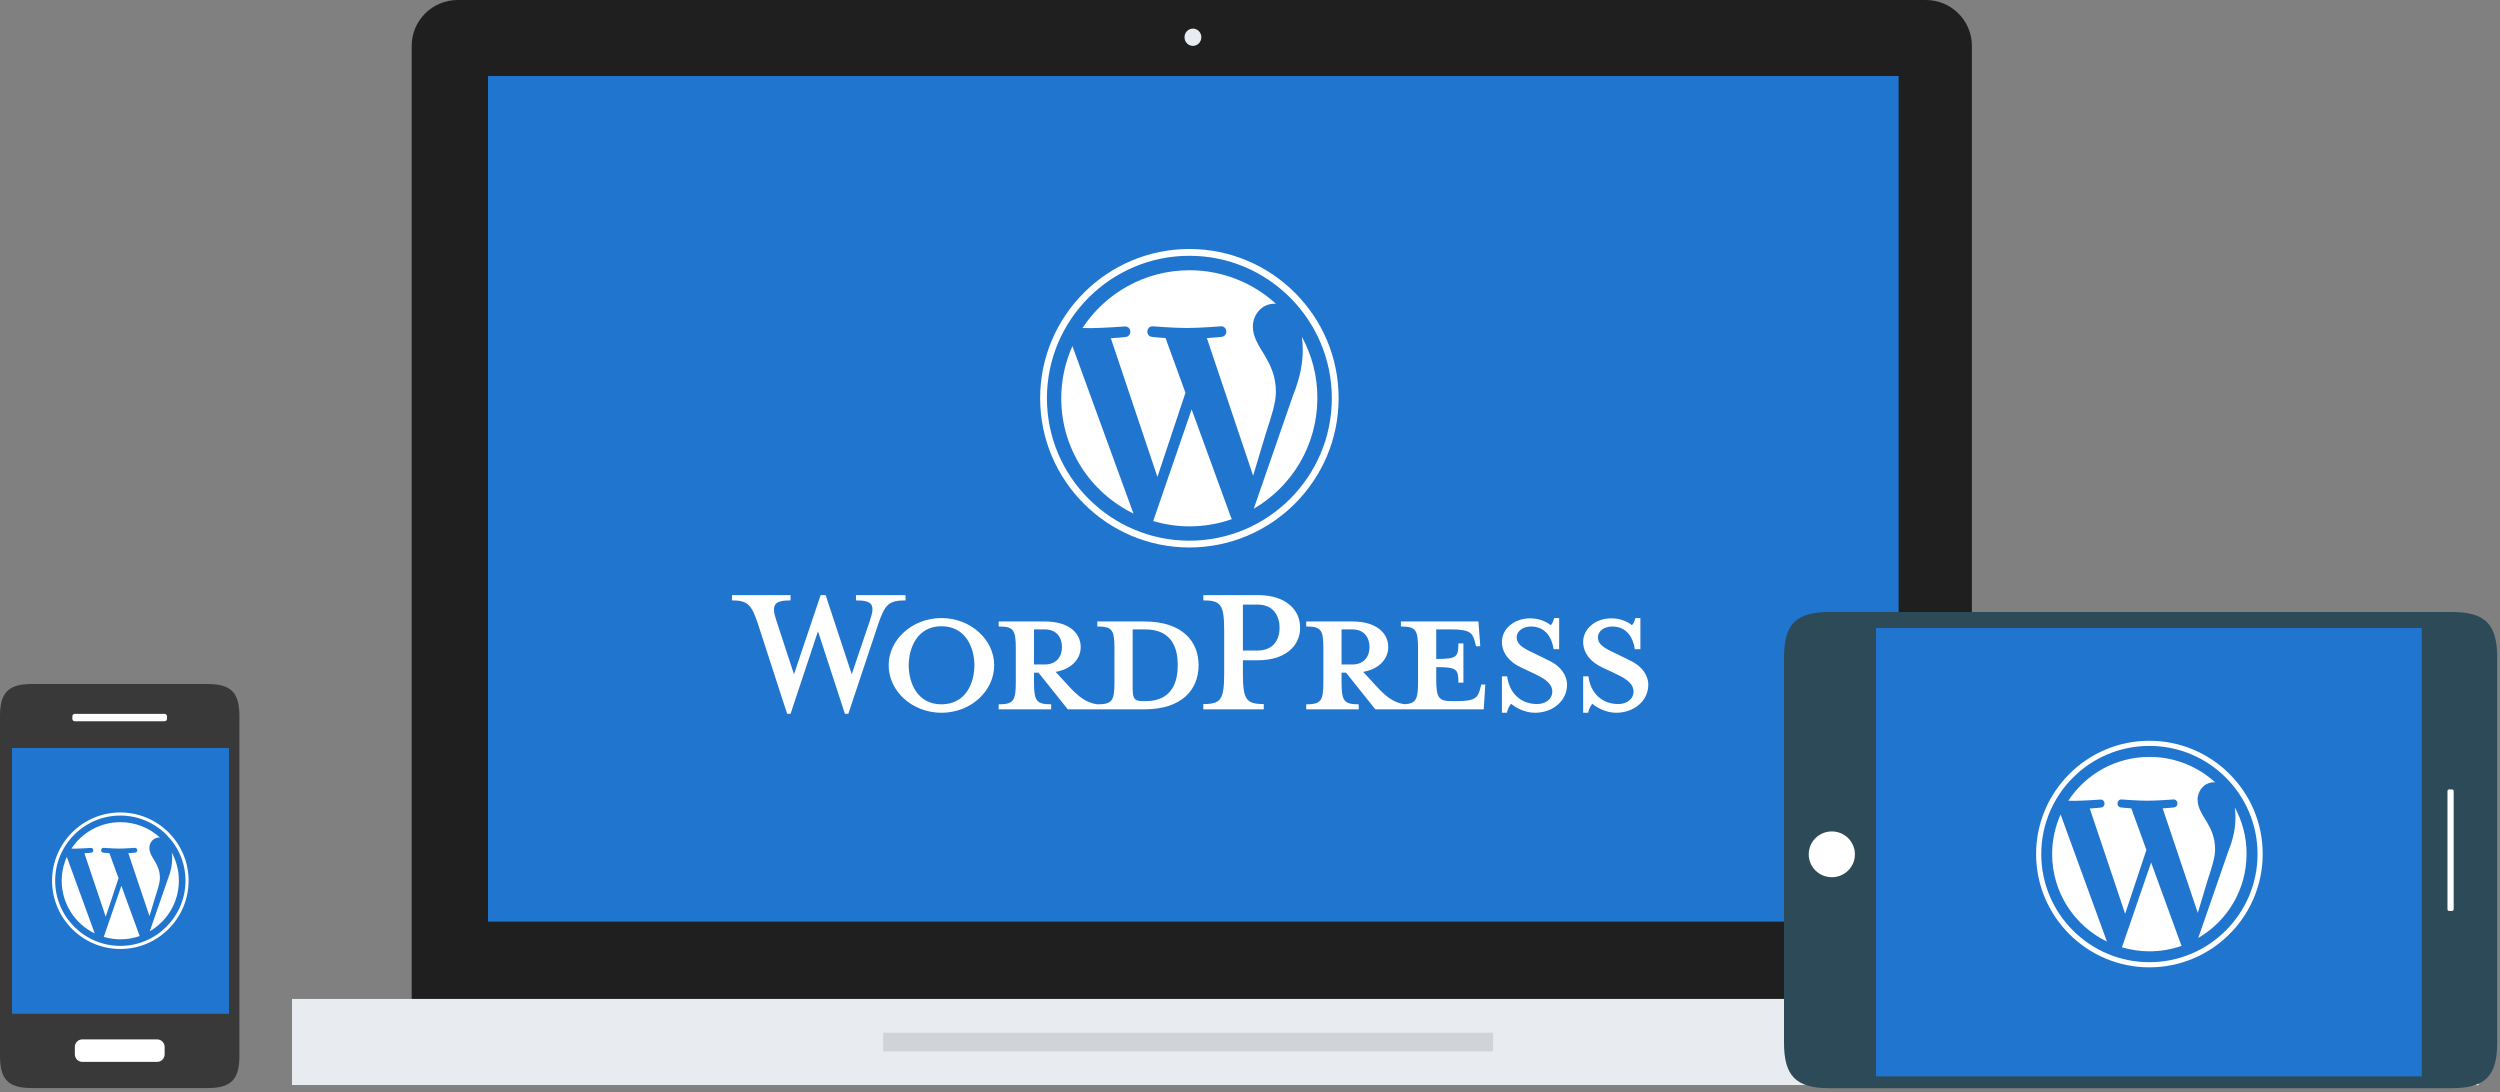 <?xml version="1.0" encoding="UTF-8"?>
<svg width="625px" height="273px" viewBox="0 0 625 273" version="1.1" xmlns="http://www.w3.org/2000/svg" xmlns:xlink="http://www.w3.org/1999/xlink">
    <rect x="0" y="0" width="625" height="273" fill="#808080" stroke="none"/>
    <!-- Generator: Sketch 45 (43475) - http://www.bohemiancoding.com/sketch -->
    <title>WP-Full-Width-Img</title>
    <desc>Created with Sketch.</desc>
    <defs></defs>
    <g id="Main" stroke="none" stroke-width="1" fill="none" fill-rule="evenodd">
        <g id="Desktop-WP" transform="translate(-397, -1888)">
            <g id="WP-Full-Width-Img" transform="translate(397, 1888)">
                <g id="Group-10">
                    <g id="Page-1" transform="translate(73, 0)">
                        <path d="M408.461,0 L41.436,0 C35.077,0 29.923,5.14 29.923,11.481 L29.923,249.727 L419.974,249.727 L419.974,11.482 C419.975,5.14 414.82,0 408.461,0 L408.461,0 Z" id="Fill-1" fill="#1F1F1F"></path>
                        <polygon id="az" fill="#2075CF" points="49 230.403 401.65 230.403 401.65 19 49 19"></polygon>
                        <polygon id="Fill-3" fill="#E8EBF0" points="0 271.254 448.998 271.254 448.998 249.74 0 249.74"></polygon>
                        <polygon id="Fill-4" fill="#D0D3D8" points="147.795 262.836 300.267 262.836 300.267 258.188 147.795 258.188"></polygon>
                        <path d="M225.23,7.148 C226.391,7.148 227.334,8.116 227.334,9.31 C227.334,10.505 226.391,11.473 225.23,11.473 C224.067,11.473 223.125,10.505 223.125,9.31 C223.125,8.116 224.067,7.148 225.23,7.148" id="Fill-5" fill="#E8EBF0"></path>
                    </g>
                    <g id="Group-2" transform="translate(0, 171)">
                        <g id="Page-1">
                            <path d="M51.881,0 L7.972,0 C2.102,0 0,2.11 0,8.002 L0,93.01 C0,98.903 2.101,101.013 7.972,101.013 L51.881,101.013 C57.75,101.013 59.852,98.903 59.852,93.01 L59.852,8.002 C59.852,2.11 57.75,0 51.881,0 L51.881,0 Z" id="Fill-1" fill="#393939"></path>
                            <polygon id="Path" fill="#2075CF" points="3 82.443 57.254 82.443 57.254 16 3 16"></polygon>
                            <path d="M39.287,88.851 L20.579,88.851 C19.545,88.851 18.708,89.688 18.708,90.722 L18.708,92.593 C18.708,93.626 19.545,94.463 20.579,94.463 L39.287,94.463 C40.321,94.463 41.158,93.626 41.158,92.593 L41.158,90.722 C41.158,89.688 40.321,88.851 39.287,88.851" id="Fill-3" fill="#FFFFFF"></path>
                            <path d="M41.17,7.47 L18.668,7.47 C18.352,7.47 18.095,7.726 18.095,8.044 L18.095,8.739 C18.095,9.055 18.351,9.312 18.668,9.312 L41.17,9.312 C41.487,9.312 41.744,9.056 41.744,8.739 L41.744,8.044 C41.743,7.726 41.487,7.47 41.17,7.47" id="Fill-4" fill="#FFFFFF"></path>
                        </g>
                    </g>
                    <g id="Group-2" transform="translate(446, 153)">
                        <rect id="Rectangle-5" fill="#FFFFFF" x="6.202" y="1.546" width="167.444" height="116.733"></rect>
                        <g id="Page-1">
                            <path d="M166.917,0 L11.381,0 C3,0 0,3.006 0,11.401 L0,107.646 C0,116.041 3,119.046 11.381,119.046 L166.917,119.046 C175.297,119.046 178.297,116.041 178.297,107.646 L178.297,11.401 C178.296,3.006 175.297,0 166.917,0 L166.917,0 Z" id="Fill-1" fill="#2C4A58"></path>
                            <polygon id="Path" fill="#2075CF" points="23 116.095 159.436 116.095 159.436 4 23 4"></polygon>
                            <path d="M11.955,54.856 C15.146,54.856 17.733,57.419 17.733,60.582 C17.733,63.743 15.146,66.307 11.955,66.307 C8.764,66.307 6.178,63.743 6.178,60.582 C6.178,57.419 8.764,54.856 11.955,54.856" id="Fill-3" fill="#FFFFFF"></path>
                            <path d="M166.993,44.347 L166.295,44.347 C166.06,44.347 165.869,44.537 165.869,44.771 L165.869,74.313 C165.869,74.548 166.06,74.738 166.295,74.738 L166.993,74.738 C167.228,74.738 167.419,74.548 167.419,74.313 L167.419,44.771 C167.42,44.537 167.229,44.347 166.993,44.347" id="Fill-4" fill="#FFFFFF"></path>
                        </g>
                    </g>
                </g>
                <g id="Group-7" transform="translate(260, 62)" fill-rule="nonzero" fill="#FFFFFF">
                    <path d="M5.311,37.558 C5.311,50.22 12.659,61.187 23.362,66.387 L8.099,24.518 C6.328,28.513 5.311,32.922 5.311,37.558 Z" id="Shape"></path>
                    <path d="M58.975,35.937 C58.975,31.98 57.543,29.229 56.337,27.119 C54.717,24.481 53.209,22.257 53.209,19.619 C53.209,16.68 55.433,13.929 58.599,13.929 C58.749,13.929 58.862,13.929 59.013,13.966 C53.323,8.766 45.71,5.562 37.381,5.562 C26.189,5.562 16.353,11.291 10.624,19.996 C11.378,20.034 12.094,20.034 12.697,20.034 C16.013,19.996 21.176,19.619 21.176,19.619 C22.91,19.506 23.098,22.069 21.365,22.257 C21.365,22.257 19.631,22.446 17.709,22.559 L29.354,57.23 L36.364,36.201 L31.389,22.521 C29.656,22.408 28.035,22.22 28.035,22.22 C26.302,22.107 26.528,19.469 28.224,19.582 C28.224,19.582 33.5,19.996 36.665,19.996 C40.019,19.996 45.182,19.582 45.182,19.582 C46.916,19.469 47.104,22.031 45.371,22.22 C45.371,22.22 43.637,22.408 41.715,22.521 L53.285,56.928 L56.488,46.263 C57.92,41.854 58.975,38.688 58.975,35.937 Z" id="Shape"></path>
                    <path d="M37.909,40.347 L28.299,68.272 C31.163,69.101 34.216,69.591 37.344,69.591 C41.075,69.591 44.655,68.95 47.971,67.782 C47.896,67.631 47.82,67.48 47.745,67.33 L37.909,40.347 Z" id="Shape"></path>
                    <path d="M65.457,22.182 C65.608,23.199 65.683,24.292 65.683,25.461 C65.683,28.702 65.081,32.357 63.234,36.917 L53.436,65.182 C62.97,59.642 69.339,49.316 69.339,37.52 C69.377,31.98 67.945,26.742 65.457,22.182 Z" id="Shape"></path>
                    <path d="M37.344,0.249 C16.767,0.249 0.035,16.981 0.035,37.558 C0.035,58.134 16.767,74.867 37.344,74.867 C57.92,74.867 74.653,58.134 74.653,37.558 C74.69,16.981 57.92,0.249 37.344,0.249 Z M37.344,73.171 C17.709,73.171 1.731,57.192 1.731,37.558 C1.731,17.923 17.709,1.945 37.344,1.945 C56.978,1.945 72.957,17.923 72.957,37.558 C72.957,57.192 56.978,73.171 37.344,73.171 Z" id="Shape"></path>
                </g>
                <g id="Group-7-Copy" transform="translate(509, 185)" fill-rule="nonzero" fill="#FFFFFF">
                    <path d="M4.032,28.513 C4.032,38.126 9.611,46.451 17.736,50.399 L6.149,18.614 C4.804,21.646 4.032,24.994 4.032,28.513 Z" id="Shape"></path>
                    <path d="M44.772,27.282 C44.772,24.278 43.685,22.19 42.769,20.588 C41.539,18.585 40.395,16.897 40.395,14.894 C40.395,12.663 42.083,10.574 44.486,10.574 C44.6,10.574 44.686,10.574 44.801,10.603 C40.481,6.655 34.701,4.223 28.379,4.223 C19.882,4.223 12.414,8.572 8.066,15.18 C8.638,15.209 9.181,15.209 9.639,15.209 C12.157,15.18 16.076,14.894 16.076,14.894 C17.393,14.808 17.536,16.754 16.22,16.897 C16.22,16.897 14.903,17.04 13.444,17.126 L22.285,43.447 L27.606,27.483 L23.83,17.097 C22.514,17.011 21.283,16.868 21.283,16.868 C19.967,16.783 20.139,14.78 21.427,14.866 C21.427,14.866 25.432,15.18 27.835,15.18 C30.381,15.18 34.301,14.866 34.301,14.866 C35.617,14.78 35.76,16.725 34.444,16.868 C34.444,16.868 33.128,17.011 31.669,17.097 L40.452,43.218 L42.884,35.121 C43.971,31.774 44.772,29.371 44.772,27.282 Z" id="Shape"></path>
                    <path d="M28.779,30.63 L21.484,51.83 C23.658,52.459 25.975,52.831 28.35,52.831 C31.182,52.831 33.9,52.345 36.418,51.458 C36.361,51.343 36.304,51.229 36.246,51.114 L28.779,30.63 Z" id="Shape"></path>
                    <path d="M49.693,16.84 C49.807,17.612 49.865,18.442 49.865,19.329 C49.865,21.789 49.407,24.564 48.005,28.026 L40.567,49.484 C47.805,45.278 52.64,37.439 52.64,28.484 C52.668,24.278 51.581,20.302 49.693,16.84 Z" id="Shape"></path>
                    <path d="M28.35,0.189 C12.729,0.189 0.026,12.892 0.026,28.513 C0.026,44.134 12.729,56.836 28.35,56.836 C43.971,56.836 56.674,44.134 56.674,28.513 C56.702,12.892 43.971,0.189 28.35,0.189 Z M28.35,55.549 C13.444,55.549 1.314,43.418 1.314,28.513 C1.314,13.607 13.444,1.476 28.35,1.476 C43.256,1.476 55.386,13.607 55.386,28.513 C55.386,43.418 43.256,55.549 28.35,55.549 Z" id="Shape"></path>
                </g>
                <g id="Group-7-Copy-2" transform="translate(13, 203)" fill-rule="nonzero" fill="#FFFFFF">
                    <path d="M2.429,17.179 C2.429,22.971 5.791,27.988 10.686,30.367 L3.705,11.215 C2.895,13.042 2.429,15.059 2.429,17.179 Z" id="Shape"></path>
                    <path d="M26.976,16.438 C26.976,14.628 26.321,13.37 25.77,12.405 C25.028,11.198 24.339,10.181 24.339,8.974 C24.339,7.63 25.356,6.371 26.804,6.371 C26.873,6.371 26.924,6.371 26.993,6.388 C24.39,4.01 20.908,2.544 17.099,2.544 C11.979,2.544 7.48,5.165 4.86,9.147 C5.205,9.164 5.532,9.164 5.808,9.164 C7.325,9.147 9.686,8.974 9.686,8.974 C10.479,8.922 10.566,10.095 9.773,10.181 C9.773,10.181 8.98,10.267 8.101,10.319 L13.427,26.178 L16.633,16.559 L14.358,10.301 C13.565,10.25 12.824,10.164 12.824,10.164 C12.031,10.112 12.134,8.905 12.91,8.957 C12.91,8.957 15.323,9.147 16.771,9.147 C18.305,9.147 20.667,8.957 20.667,8.957 C21.46,8.905 21.546,10.077 20.753,10.164 C20.753,10.164 19.96,10.25 19.081,10.301 L24.373,26.04 L25.838,21.161 C26.494,19.145 26.976,17.697 26.976,16.438 Z" id="Shape"></path>
                    <path d="M17.34,18.455 L12.944,31.228 C14.255,31.608 15.651,31.832 17.082,31.832 C18.788,31.832 20.426,31.539 21.943,31.004 C21.908,30.935 21.874,30.866 21.839,30.798 L17.34,18.455 Z" id="Shape"></path>
                    <path d="M29.941,10.146 C30.01,10.612 30.045,11.112 30.045,11.646 C30.045,13.129 29.769,14.801 28.924,16.886 L24.442,29.815 C28.803,27.281 31.717,22.558 31.717,17.162 C31.734,14.628 31.079,12.232 29.941,10.146 Z" id="Shape"></path>
                    <path d="M17.082,0.114 C7.67,0.114 0.016,7.767 0.016,17.179 C0.016,26.591 7.67,34.245 17.082,34.245 C26.494,34.245 34.147,26.591 34.147,17.179 C34.164,7.767 26.494,0.114 17.082,0.114 Z M17.082,33.469 C8.101,33.469 0.792,26.161 0.792,17.179 C0.792,8.198 8.101,0.889 17.082,0.889 C26.063,0.889 33.372,8.198 33.372,17.179 C33.372,26.161 26.063,33.469 17.082,33.469 Z" id="Shape"></path>
                </g>
                <g id="Group-11" transform="translate(183, 148)" fill="#FFFFFF">
                    <path d="M103.329,27.288 L102.867,27.288 C100.493,27.288 100.164,26.695 100.164,23.662 L100.164,9.353 L103.329,9.353 C110.187,9.353 111.44,14.363 111.44,18.254 C111.44,22.276 110.187,27.288 103.329,27.288 L103.329,27.288 Z M75.502,18.121 L75.502,9.353 L78.205,9.353 C81.173,9.353 82.492,11.396 82.492,13.769 C82.492,16.078 81.173,18.121 78.205,18.121 L75.502,18.121 Z M103.131,7.374 L91.328,7.374 L91.328,8.627 C95.02,8.627 95.614,9.418 95.614,14.1 L95.614,22.54 C95.614,27.222 95.02,28.08 91.328,28.08 C88.493,27.684 86.58,26.167 83.942,23.266 L80.91,19.969 C84.998,19.243 87.174,16.672 87.174,13.769 C87.174,10.143 84.074,7.374 78.272,7.374 L66.665,7.374 L66.665,8.627 C70.358,8.627 70.951,9.418 70.951,14.1 L70.951,22.54 C70.951,27.222 70.358,28.08 66.665,28.08 L66.665,29.332 L79.788,29.332 L79.788,28.08 C76.096,28.08 75.502,27.222 75.502,22.54 L75.502,20.167 L76.623,20.167 L83.942,29.332 L103.131,29.332 C112.561,29.332 116.649,24.321 116.649,18.319 C116.649,12.319 112.561,7.374 103.131,7.374 L103.131,7.374 Z" id="Fill-1"></path>
                    <path d="M29.938,20.562 L34.488,7.109 C35.807,3.219 35.213,2.099 30.993,2.099 L30.993,0.779 L43.39,0.779 L43.39,2.099 C39.236,2.099 38.247,3.087 36.598,7.901 L29.08,30.453 L28.224,30.453 L21.497,9.813 L14.639,30.453 L13.782,30.453 L6.462,7.901 C4.88,3.087 3.824,2.099 -0,2.099 L-0,0.779 L14.639,0.779 L14.639,2.099 C10.748,2.099 9.693,3.021 11.079,7.109 L15.496,20.562 L22.157,0.779 L23.41,0.779 L29.938,20.562 Z" id="Fill-3"></path>
                    <path d="M52.357,8.561 C46.29,8.561 44.18,14.033 44.18,18.319 C44.18,22.672 46.29,28.08 52.357,28.08 C58.49,28.08 60.599,22.672 60.599,18.319 C60.599,14.033 58.49,8.561 52.357,8.561 M52.357,30.19 C45.103,30.19 39.168,24.848 39.168,18.319 C39.168,11.857 45.103,6.516 52.357,6.516 C59.611,6.516 65.545,11.857 65.545,18.319 C65.545,24.848 59.611,30.19 52.357,30.19" id="Fill-6"></path>
                    <path d="M131.485,3.153 L127.726,3.153 L127.726,14.627 L131.485,14.627 C135.178,14.627 136.892,12.056 136.892,8.956 C136.892,5.792 135.178,3.153 131.485,3.153 M132.936,28.013 L132.936,29.332 L117.835,29.332 L117.835,28.013 C122.253,28.013 123.045,26.893 123.045,20.298 L123.045,9.748 C123.045,3.153 122.253,2.098 117.835,2.098 L117.835,0.779 L131.485,0.779 C138.277,0.779 142.036,4.274 142.036,8.956 C142.036,13.506 138.277,17.067 131.485,17.067 L127.726,17.067 L127.726,20.298 C127.726,26.893 128.517,28.013 132.936,28.013" id="Fill-8"></path>
                    <path d="M152.389,18.122 L152.389,9.352 L155.092,9.352 C158.059,9.352 159.379,11.396 159.379,13.77 C159.379,16.078 158.059,18.122 155.092,18.122 L152.389,18.122 Z M187.336,23.134 L187.008,24.321 C186.414,26.497 185.688,27.289 181.006,27.289 L180.083,27.289 C176.655,27.289 176.061,26.497 176.061,21.815 L176.061,18.782 C181.204,18.782 181.6,19.243 181.6,22.672 L182.853,22.672 L182.853,12.846 L181.6,12.846 C181.6,16.276 181.204,16.737 176.061,16.737 L176.061,9.352 L179.687,9.352 C184.369,9.352 185.095,10.144 185.688,12.32 L186.018,13.572 L187.073,13.572 L186.612,7.374 L167.225,7.374 L167.225,8.626 C170.917,8.626 171.51,9.418 171.51,14.1 L171.51,22.541 C171.51,26.823 171.006,27.903 168.095,28.056 C165.327,27.634 163.428,26.124 160.829,23.266 L157.795,19.969 C161.885,19.243 164.06,16.672 164.06,13.77 C164.06,10.144 160.961,7.374 155.159,7.374 L143.552,7.374 L143.552,8.626 C147.245,8.626 147.838,9.418 147.838,14.1 L147.838,22.541 C147.838,27.222 147.245,28.079 143.552,28.079 L143.552,29.332 L156.675,29.332 L156.675,28.079 C152.983,28.079 152.389,27.222 152.389,22.541 L152.389,20.167 L153.509,20.167 L160.829,29.332 L187.93,29.332 L188.326,23.134 L187.336,23.134 Z" id="Fill-11"></path>
                    <path d="M200.723,30.189 C198.085,30.189 195.776,28.805 194.788,27.947 C194.458,28.277 193.865,29.266 193.733,30.189 L192.48,30.189 L192.48,21.09 L193.798,21.09 C194.327,25.442 197.36,28.013 201.25,28.013 C203.36,28.013 205.075,26.827 205.075,24.849 C205.075,23.134 203.558,21.815 200.855,20.563 L197.096,18.782 C194.458,17.528 192.48,15.352 192.48,12.451 C192.48,9.286 195.448,6.583 199.536,6.583 C201.712,6.583 203.558,7.374 204.679,8.297 C205.009,8.033 205.338,7.307 205.537,6.516 L206.789,6.516 L206.789,14.298 L205.405,14.298 C204.943,11.198 203.229,8.626 199.734,8.626 C197.887,8.626 196.172,9.682 196.172,11.33 C196.172,13.044 197.557,13.968 200.723,15.418 L204.349,17.199 C207.515,18.715 208.767,21.156 208.767,23.134 C208.767,27.288 205.14,30.189 200.723,30.189" id="Fill-13"></path>
                    <path d="M221.032,30.189 C218.394,30.189 216.086,28.805 215.097,27.947 C214.767,28.277 214.174,29.266 214.042,30.189 L212.789,30.189 L212.789,21.09 L214.107,21.09 C214.636,25.442 217.669,28.013 221.56,28.013 C223.669,28.013 225.384,26.827 225.384,24.849 C225.384,23.134 223.867,21.815 221.164,20.563 L217.405,18.782 C214.767,17.528 212.789,15.352 212.789,12.451 C212.789,9.286 215.757,6.583 219.845,6.583 C222.022,6.583 223.867,7.374 224.988,8.297 C225.318,8.033 225.647,7.307 225.845,6.516 L227.098,6.516 L227.098,14.298 L225.714,14.298 C225.252,11.198 223.538,8.626 220.043,8.626 C218.196,8.626 216.481,9.682 216.481,11.33 C216.481,13.044 217.867,13.968 221.032,15.418 L224.658,17.199 C227.824,18.715 229.076,21.156 229.076,23.134 C229.076,27.288 225.45,30.189 221.032,30.189" id="Fill-15"></path>
                </g>
            </g>
        </g>
    </g>
</svg>